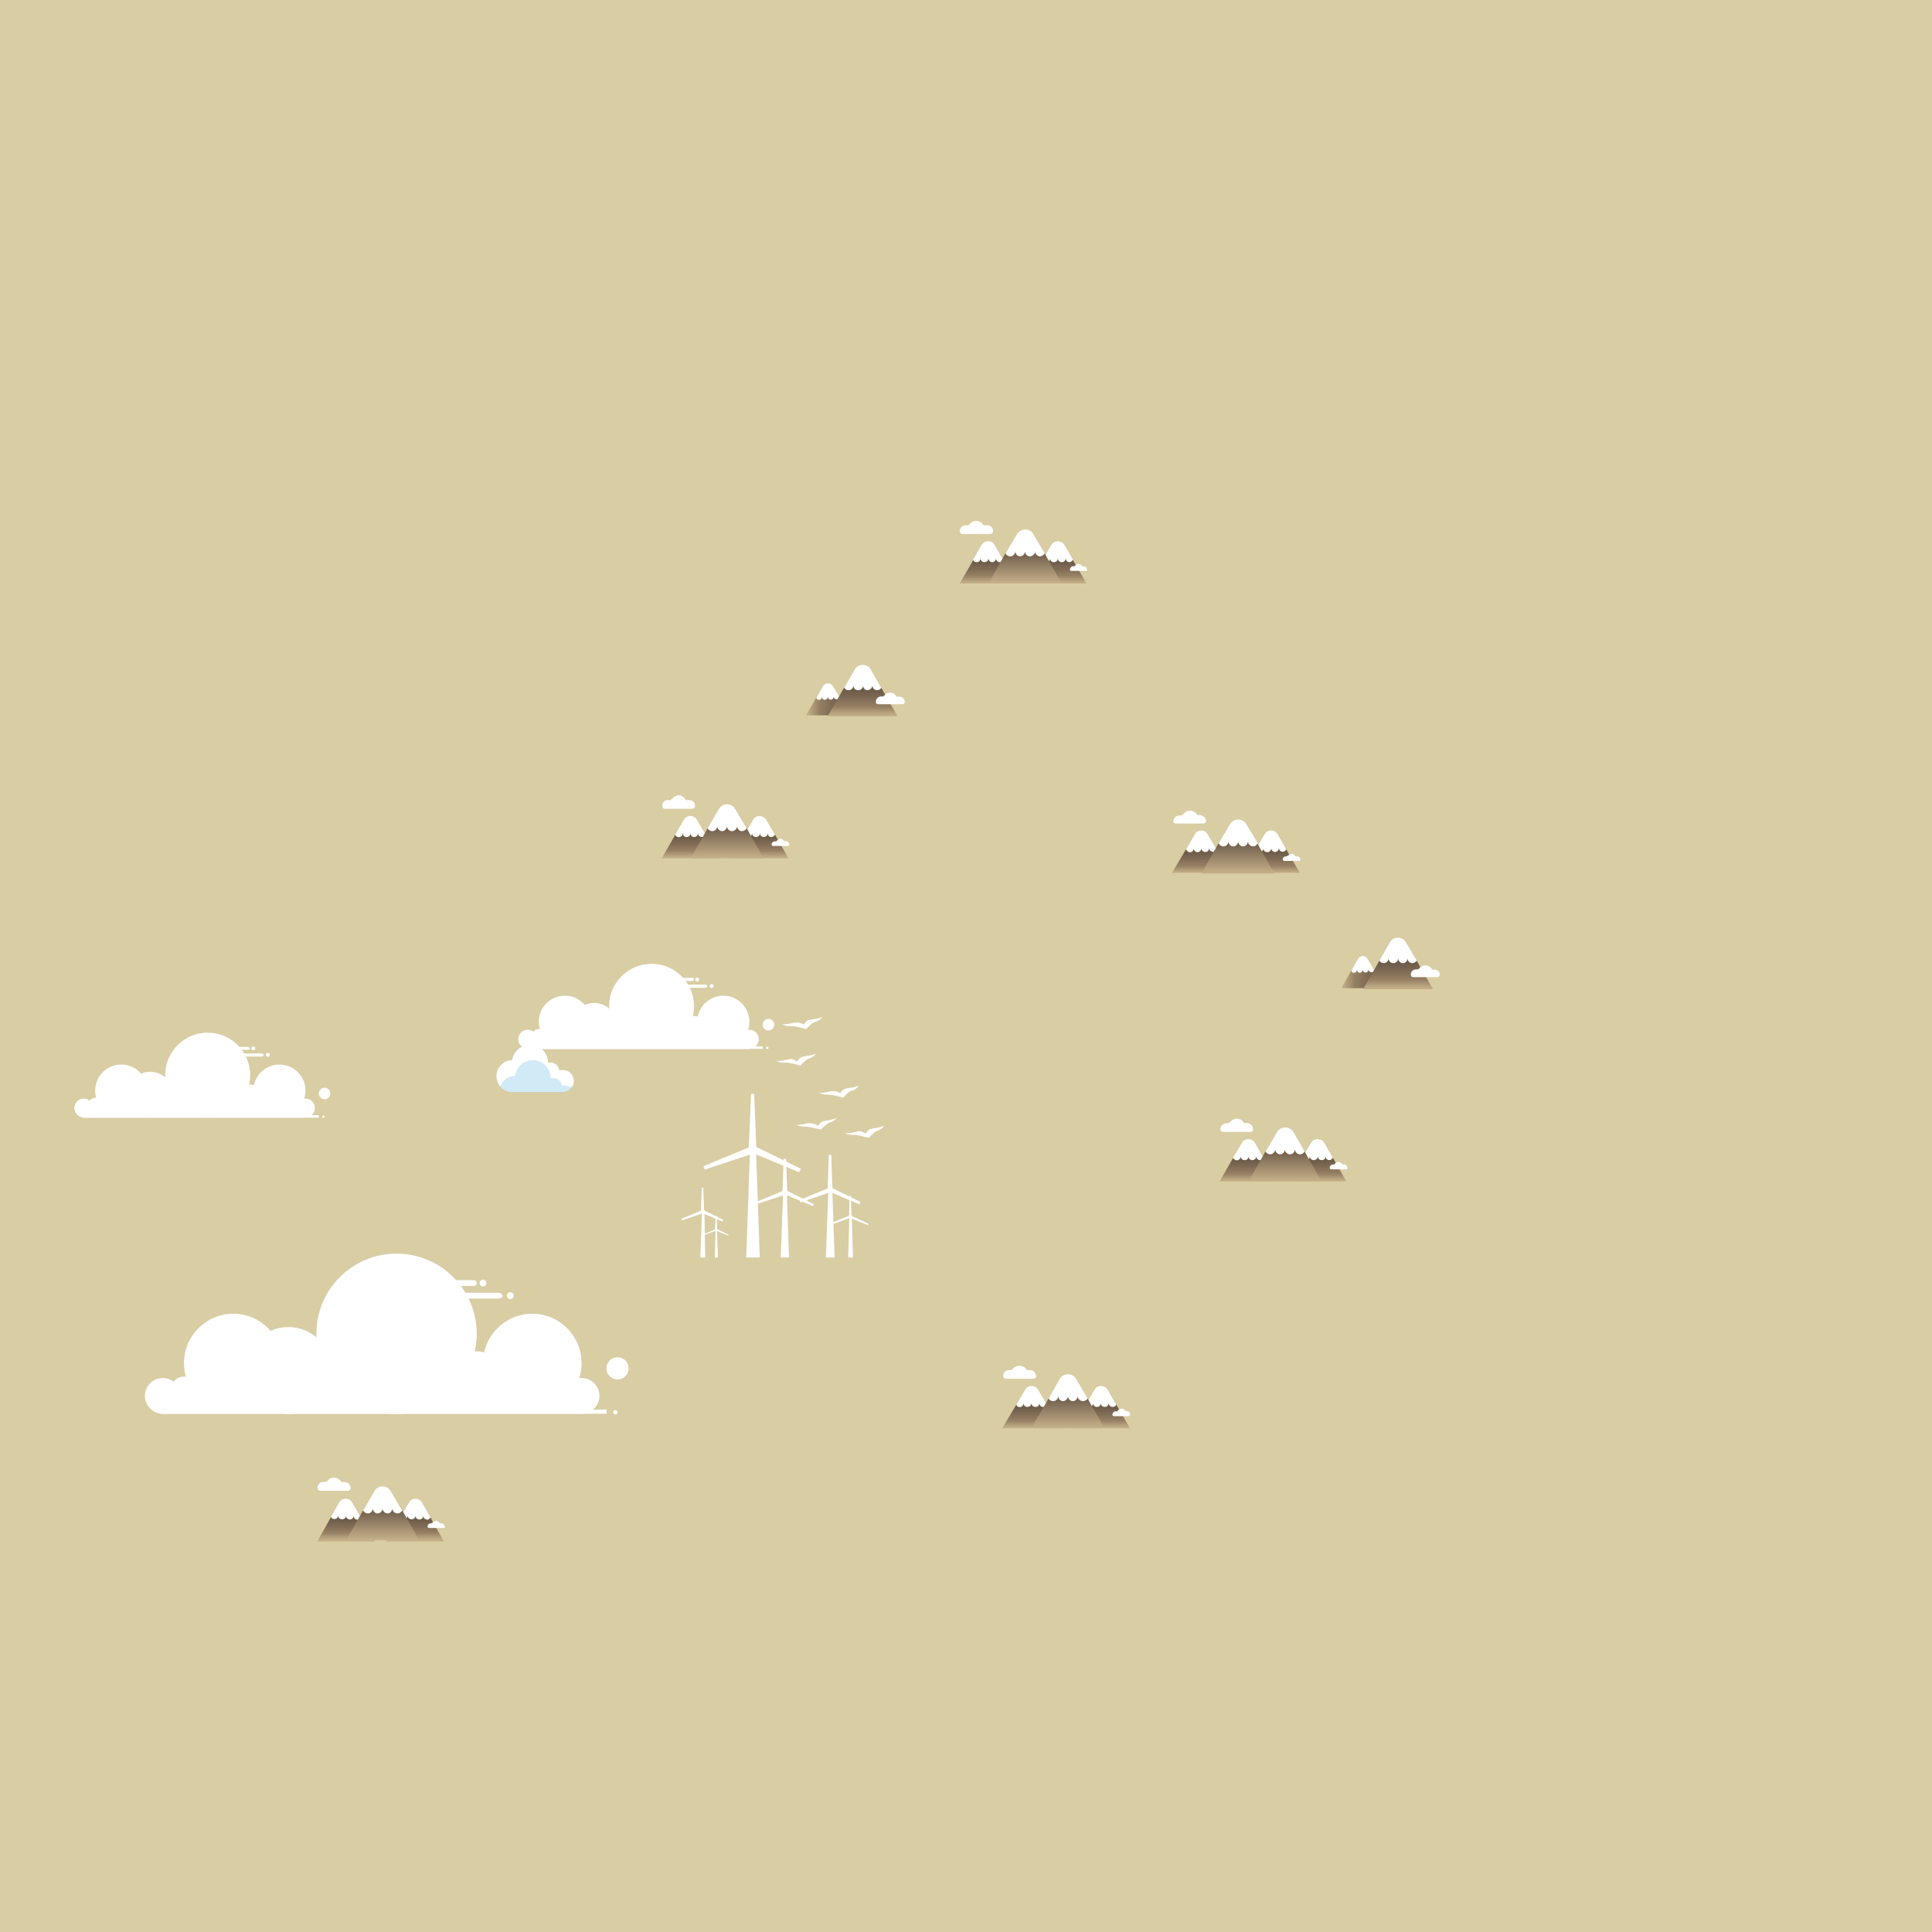 <svg xmlns="http://www.w3.org/2000/svg" width="800" height="800" viewBox="0 0 800 800"><path fill="#D9CDA4" d="M0 0h800v800H0z"/><path fill="#D9CDA4" d="M547 99.8h8.3L550 116l7.4 8.6 1 6 16.2 16.4 4.3 12.5 21.4 1.2 9.5 8.2h5l12.5 26.6 12.5 32.2-6.5 19.3 1.3 7.5-11.6 19.7 3 15.5 40.4 17.2 43.4 6.4 45.2 31 14.6 5 1 8.2 9.3 19.8 9.6 25.8 12 21.5-7 8v14.8l-15.3 7.3-38.3 15.4-25 20.7-17.6 8-3 12.5 5.2 59.8-14.2-2.2-6.4 5.3-95 18.4-13.4 10.4 1.3 25 28.7 23.6-9.4 15.5-13.4 6-2.2 7.4 3 8.2h7.3l4.4 5.2-28 9.4-16.3-6-8.5-5H518l-37-17h-23.7l-18.5 5.2h-20.6L386 698l-26-3-25.7 9-21.4-6.8-13.5-11.6-34.4-5-22.2 15.3-12.5-5.2-10.3-8.2-25-6-3.8-4.3-10.3-1-15.6-24-15.5-3.8-39.6 12.4-16.3-4.4-34-25-9.4-.7-7.3-16.5 5.2-16.8-1.7-8-12.5-8.3-4.3-8-25.8-14.8v-4.3l12.5-5 7.3 4.2 7.3-7.3-2.2-24.5 2.3-20.7-16.8-16.7-11 3-4.4-12 6.5-12.5L2 446.2l11-10 4.5-4.2v-9.5l15.5-7.3 15.5-3 13.7-5 11.2 3 8.2-3 3 2 1.3 10.3 7.2 3 17.2-.8 19.8-22 40.4 8.6 20.6-14.6 59.8-13.3 3.8-8.2 5.2-22.7 16.7-13.4h5.2v-6.7l.8-57.2 3-11.5-16.4-6-.8-4.3 17.2-5.2 44.7-4 7 9.2 15.3 3.4 4.3 1 6.2-8.3-8.2-8.2 33-67 5.2-3.4 30 14.6h13.5l6 8.2 28.8-9 7.3-47.7 12.4-8.2 14.7-1 10.2-12.3 4-12.5 8-4.3"/><path fill="#D0EAF6" d="M212 439c.6-3.6 3.7-6.4 7.4-6.4 4 0 7.4 3.3 7.4 7.4h1c2 0 3.5 1.4 3.7 3.3.5-.2 1-.2 1.5-.2 2.5 0 4.5 2 4.5 4.6 0 2.5-2 4.5-4.5 4.5h-21c-3.5 0-6.4-2.8-6.4-6.4 0-3.6 3-6.5 6.5-6.5z"/><path fill="#FFF" d="M234.3 449.4c-.6 0-1 0-1.5.3-.3-2-1.8-3.3-3.8-3.3h-1c0-4-3.2-7.4-7.3-7.4-3.8 0-7 2.8-7.3 6.5-3 0-5.3 1.8-6.2 4.4-1-1.3-1.6-2.8-1.6-4.4 0-3.6 3-6.5 6.5-6.5.6-3.6 3.7-6.4 7.5-6.4 4 0 7.3 3.3 7.3 7.4h1c2 0 3.5 1.4 3.7 3.3.5-.2 1-.2 1.5-.2 2.5 0 4.5 2 4.5 4.6 0 1-.3 1.8-.8 2.5-.7-.3-1.6-.6-2.4-.6z"/><g fill="#FFF"><path d="M66.5 583.7h184.7v1.7H66.5z"/><circle cx="67.4" cy="578" r="7.4"/><circle cx="240.8" cy="578" r="7.4"/><circle cx="76.2" cy="575.5" r="5.5"/><circle cx="255.7" cy="566.6" r="4.6"/><circle cx="96.6" cy="564.4" r="20.4"/><circle cx="220.4" cy="564.4" r="20.4"/><circle cx="119.4" cy="567.5" r="18"/><circle cx="164.2" cy="552.3" r="33.2"/><path d="M197.4 531.3c0 .7-.5 1.2-1.2 1.2h-9c-.5 0-1-.5-1-1.2s.5-1.2 1-1.2h9c.7 0 1.2.6 1.2 1.3zm10.7 5.2c0 .7-.8 1.2-2 1.2h-14.3c-1 0-2-.5-2-1.2s1-1.2 2-1.2H206c1.2 0 2 .5 2 1.2z"/><circle cx="211.3" cy="536.5" r="1.4"/><circle cx="200" cy="531.3" r="1.4"/><circle cx="254.8" cy="584.8" r=".9"/><path d="M66.5 578l16.6-7.4 36.4-8.6 47-5 27.4 3.2s6.2-2.3 9 1.8c3 4 34.3 14 34.3 14l3.8 9.4H67.4l-1-7.4z"/></g><g fill="#FFF"><path d="M34.2 461.8H132v1H34.2z"/><circle cx="34.7" cy="458.8" r="3.9"/><circle cx="126.5" cy="458.8" r="3.9"/><circle cx="39.4" cy="457.5" r="2.9"/><circle cx="134.4" cy="452.8" r="2.4"/><circle cx="50.2" cy="451.6" r="10.8"/><circle cx="115.7" cy="451.6" r="10.8"/><circle cx="62.2" cy="453.3" r="9.5"/><circle cx="86" cy="445.2" r="17.6"/><path d="M103.6 434c0 .4-.3.7-.7.7H98c-.3 0-.6-.3-.6-.6s.3-.6.6-.6h4.7c.3 0 .6.3.6.7zm5.6 2.8c0 .4-.5.7-1 .7h-7.7c-.6 0-1-.3-1-.7 0-.3.4-.6 1-.6h7.7c.5 0 1 .3 1 .6z"/><circle cx="110.9" cy="436.8" r=".8"/><circle cx="104.9" cy="434.1" r=".8"/><circle cx="133.9" cy="462.4" r=".5"/><path d="M34.2 458.8l8.8-4 19.2-4.5 25-2.6 14.4 1.7s3.3-1.2 4.8 1 18.2 7.4 18.2 7.4l2 5h-92l-.4-4z"/></g><g fill="#FFF"><path d="M218 433.3h97.8v1H218z"/><circle cx="218.5" cy="430.3" r="3.9"/><circle cx="310.3" cy="430.3" r="3.9"/><circle cx="223.1" cy="429" r="2.9"/><circle cx="318.2" cy="424.3" r="2.4"/><circle cx="233.9" cy="423.1" r="10.8"/><circle cx="299.5" cy="423.1" r="10.8"/><circle cx="246" cy="424.8" r="9.5"/><circle cx="269.8" cy="416.7" r="17.6"/><path d="M287.3 405.6c0 .3-.2.6-.6.6H282c-.4 0-.7-.3-.7-.6 0-.4.3-.7.7-.7h4.7c.4 0 .6.2.6.6zm5.7 2.7c0 .4-.5.7-1 .7h-7.7c-.6 0-1-.3-1-.7 0-.3.4-.6 1-.6h7.6c.5 0 1 .3 1 .6z"/><circle cx="294.7" cy="408.3" r=".8"/><circle cx="288.7" cy="405.6" r=".8"/><circle cx="317.7" cy="433.9" r=".5"/><path d="M218 430.3l8.8-4L246 422l25-2.6 14.4 1.7s3.3-1.3 4.8.8c1.5 2.2 18.2 7.5 18.2 7.5l2 5h-92l-.4-4z"/></g><path fill="#FFF" d="M502.4 353c-1 0-1.6-.8-1.6-1.7 0 1-.7 1.6-1.6 1.6-1 0-1.6-.8-1.6-1.7 0 1-.8 1.6-1.7 1.6-1 0-1.7-.8-1.7-1.7 0 1-.7 1.6-1.6 1.6-.6 0-1.2-.5-1.4-1l3.6-6.3c1-2 4-2 5.2 0l3.7 6.3c-.4.5-1 1-1.6 1z"/><linearGradient id="a" gradientUnits="userSpaceOnUse" x1="497.6" y1="361.7" x2="497.6" y2="351.3"><stop offset="0" stop-color="#C5B189"/><stop offset=".1" stop-color="#B9A47F"/><stop offset=".3" stop-color="#968164"/><stop offset=".6" stop-color="#7E6A54"/><stop offset=".8" stop-color="#705E4C"/><stop offset="1" stop-color="#6C5949"/></linearGradient><path fill="url(#a)" d="M491.3 352c.2.5.8 1 1.4 1 1 0 1.6-.8 1.6-1.7 0 1 .8 1.6 1.6 1.6s1.6-.8 1.6-1.7c0 1 .7 1.6 1.6 1.6 1 0 1.6-.8 1.6-1.7 0 1 .7 1.6 1.6 1.6.6 0 1.2-.5 1.5-1l5.5 9.7h-24l5.8-9.7z"/><path fill="#FFF" d="M531.2 353c-1 0-1.6-.8-1.6-1.7 0 1-.8 1.6-1.7 1.6-1 0-1.7-.8-1.7-1.7 0 1-.7 1.6-1.6 1.6-1 0-1.6-.8-1.6-1.7 0 1-.6 1.6-1.5 1.6-.7 0-1.2-.5-1.5-1l3.7-6.3c1.2-2 4-2 5.3 0l3.6 6.3c-.2.5-.8 1-1.4 1z"/><linearGradient id="b" gradientUnits="userSpaceOnUse" x1="526.3" y1="361.7" x2="526.3" y2="351.3"><stop offset="0" stop-color="#C5B189"/><stop offset=".1" stop-color="#B9A47F"/><stop offset=".3" stop-color="#968164"/><stop offset=".6" stop-color="#7E6A54"/><stop offset=".8" stop-color="#705E4C"/><stop offset="1" stop-color="#6C5949"/></linearGradient><path fill="url(#b)" d="M520 352c.3.5.8 1 1.5 1 1 0 1.6-.8 1.6-1.7 0 1 .8 1.6 1.7 1.6 1 0 1.6-.8 1.6-1.7 0 1 .8 1.6 1.6 1.6s1.6-.8 1.6-1.7c0 1 .7 1.6 1.6 1.6.6 0 1.2-.5 1.4-1l5.6 9.7h-23.8l5.6-9.7z"/><path fill="#FFF" d="M519 350.5c-1.2 0-2.2-1-2.2-2 0 1-1 2-2 2-1.2 0-2-1-2-2 0 1-1 2-2 2-1.3 0-2.2-1-2.2-2 0 1-1 2-2 2s-1.6-.5-2-1.2l4.7-8c1.5-2.6 5.3-2.6 6.8 0l4.8 8c-.4.7-1 1.2-2 1.2z"/><linearGradient id="c" gradientUnits="userSpaceOnUse" x1="512.7" y1="361.7" x2="512.7" y2="348.4"><stop offset="0" stop-color="#C5B189"/><stop offset="1" stop-color="#6C5949"/></linearGradient><path fill="url(#c)" d="M504.7 349.3c.3.7 1 1.2 2 1.2s2-1 2-2c0 1 .8 2 2 2 1 0 2-1 2-2 0 1 1 2 2 2 1.2 0 2-1 2-2 0 1 1 2 2.2 2 .7 0 1.4-.5 1.8-1.2l7 12.4h-30.2l7-12.4z"/><path fill="#FFF" d="M538.4 355.8c0-.6-.6-1.2-1.2-1.2h-.6-.2c-.3-.6-1-1-1.6-1-.6 0-1.2.3-1.5.7l-.6.3h-.3c-.7 0-1.2.6-1.3 1.2 0 .4.4.7.7.7h6c.5 0 .8-.3.7-.7zm-39-16c0-1-1-2-2.3-2.3h-1c0 .2-.2 0-.3 0-.6-1-1.7-1.8-3-1.8-1.2 0-2.2.6-2.8 1.4-.4.4-.8.6-1.2.6h-.6c-1.2 0-2.2 1-2.3 2.3-.2.6.3 1 1 1h11.3c.7 0 1.2-.4 1.2-1zM432 582.6c-1 0-1.7-.7-1.7-1.6 0 1-.7 1.6-1.6 1.6-1 0-1.6-.7-1.6-1.6 0 1-.7 1.6-1.6 1.6-.8 0-1.6-.7-1.6-1.6 0 1-.7 1.6-1.6 1.6-.6 0-1.2-.3-1.4-1l3.6-6.2c1.2-2 4-2 5.3 0l3.7 6.3c-.3.6-1 1-1.5 1z"/><linearGradient id="d" gradientUnits="userSpaceOnUse" x1="427.1" y1="591.4" x2="427.1" y2="581"><stop offset="0" stop-color="#C5B189"/><stop offset=".1" stop-color="#B9A47F"/><stop offset=".3" stop-color="#968164"/><stop offset=".6" stop-color="#7E6A54"/><stop offset=".8" stop-color="#705E4C"/><stop offset="1" stop-color="#6C5949"/></linearGradient><path fill="url(#d)" d="M420.8 581.7c.2.6.8 1 1.4 1 1 0 1.6-.8 1.6-1.7 0 1 .7 1.6 1.6 1.6 1 0 1.7-.7 1.7-1.6 0 1 .8 1.6 1.7 1.6 1 0 1.6-.7 1.6-1.6 0 1 .7 1.6 1.6 1.6.5 0 1-.3 1.4-1l5.6 9.8h-24l5.8-9.7z"/><path fill="#FFF" d="M460.7 582.6c-1 0-1.6-.7-1.6-1.6 0 1-.7 1.6-1.6 1.6-.8 0-1.6-.7-1.6-1.6 0 1-.7 1.6-1.6 1.6-1 0-1.6-.7-1.6-1.6 0 1-.7 1.6-1.6 1.6-.7 0-1.2-.3-1.5-1l3.7-6.2c1.2-2 4-2 5.3 0l3.6 6.3c0 .6-.7 1-1.3 1z"/><linearGradient id="e" gradientUnits="userSpaceOnUse" x1="455.8" y1="591.4" x2="455.8" y2="581"><stop offset="0" stop-color="#C5B189"/><stop offset=".1" stop-color="#B9A47F"/><stop offset=".3" stop-color="#968164"/><stop offset=".6" stop-color="#7E6A54"/><stop offset=".8" stop-color="#705E4C"/><stop offset="1" stop-color="#6C5949"/></linearGradient><path fill="url(#e)" d="M449.5 581.7c.3.6.8 1 1.5 1 1 0 1.6-.8 1.6-1.7 0 1 .7 1.6 1.6 1.6 1 0 1.6-.7 1.6-1.6 0 1 .7 1.6 1.6 1.6 1 0 1.7-.7 1.7-1.6 0 1 .8 1.6 1.7 1.6.6 0 1.2-.3 1.4-1l5.7 9.8H444l5.5-9.7z"/><path fill="#FFF" d="M448.4 580.2c-1 0-2-1-2-2 0 1-1 2-2 2-1.3 0-2.2-1-2.2-2 0 1-1 2-2 2-1.2 0-2-1-2-2 0 1-1 2-2 2s-1.7-.4-2-1l4.6-8.2c1.5-2.6 5.3-2.6 6.8 0l4.7 8c-.4.8-1 1.2-2 1.2z"/><linearGradient id="f" gradientUnits="userSpaceOnUse" x1="442.2" y1="591.4" x2="442.2" y2="578.2"><stop offset="0" stop-color="#C5B189"/><stop offset="1" stop-color="#6C5949"/></linearGradient><path fill="url(#f)" d="M434.2 579c.3.8 1 1.2 2 1.2s2-1 2-2c0 1 .8 2 2 2 1 0 2-1 2-2 0 1 1 2 2 2 1.2 0 2-1 2-2 0 1 1 2 2.2 2 .8 0 1.5-.4 2-1l7 12.2H427l7.2-12.3z"/><path fill="#FFF" d="M468 585.6c0-.7-.7-1.2-1.3-1.3h-.6c-.4-.6-1-1-1.7-1-.6 0-1.2.3-1.5.8-.2.3-.4.4-.6.3h-.3c-.8 0-1.3.6-1.4 1.3 0 .4.3.7.6.7h6c.5 0 .8-.3.7-.7zm-39-16c-.2-1.2-1-2.2-2.4-2.3h-1-.4c-.6-1-1.7-1.8-3-1.8-1.2 0-2.2.5-2.8 1.3-.3.4-.7.6-1 .5h-.7c-1.2 0-2.2 1-2.3 2.3 0 .7.4 1.3 1 1.3H428c.7 0 1.2-.7 1.2-1.3z"/><g><path fill="#FFF" d="M521.8 480.4c-1 0-1.6-.7-1.6-1.6 0 1-.8 1.6-1.7 1.6-.8 0-1.6-.7-1.6-1.6 0 1-.8 1.6-1.7 1.6-1 0-1.6-.7-1.6-1.6 0 1-.7 1.6-1.6 1.6-.6 0-1-.4-1.4-1l3.7-6.2c1.2-2 4-2 5.3 0l3.6 6.3c-.2.5-.8 1-1.4 1z"/><linearGradient id="g" gradientUnits="userSpaceOnUse" x1="516.9" y1="489.2" x2="516.9" y2="478.8"><stop offset="0" stop-color="#C5B189"/><stop offset=".1" stop-color="#B9A47F"/><stop offset=".3" stop-color="#968164"/><stop offset=".6" stop-color="#7E6A54"/><stop offset=".8" stop-color="#705E4C"/><stop offset="1" stop-color="#6C5949"/></linearGradient><path fill="url(#g)" d="M510.6 479.5c.3.5.8 1 1.5 1 1 0 1.7-.8 1.7-1.7 0 1 .7 1.6 1.6 1.6 1 0 1.6-.7 1.6-1.6 0 1 .7 1.6 1.5 1.6 1 0 1.7-.7 1.7-1.6 0 1 .7 1.6 1.6 1.6.6 0 1.2-.4 1.4-1l5.6 9.8H505l5.6-9.7z"/><path fill="#FFF" d="M550.5 480.4c-.8 0-1.6-.7-1.6-1.6 0 1-.8 1.6-1.7 1.6-1 0-1.6-.7-1.6-1.6 0 1-.7 1.6-1.6 1.6s-1.5-.7-1.5-1.6c0 1-.7 1.6-1.6 1.6-.8 0-1.3-.4-1.6-1l3.6-6.2c1.2-2 4.2-2 5.4 0l3.6 6.3c-.3.5-.8 1-1.5 1z"/><linearGradient id="h" gradientUnits="userSpaceOnUse" x1="545.7" y1="489.2" x2="545.7" y2="478.8"><stop offset="0" stop-color="#C5B189"/><stop offset=".1" stop-color="#B9A47F"/><stop offset=".3" stop-color="#968164"/><stop offset=".6" stop-color="#7E6A54"/><stop offset=".8" stop-color="#705E4C"/><stop offset="1" stop-color="#6C5949"/></linearGradient><path fill="url(#h)" d="M539.4 479.5c.3.5.8 1 1.5 1 .8 0 1.5-.8 1.5-1.7 0 1 .7 1.6 1.6 1.6s1.7-.7 1.7-1.6c0 1 .7 1.6 1.6 1.6 1 0 1.6-.7 1.6-1.6 0 1 .7 1.6 1.5 1.6.7 0 1.2-.4 1.5-1l5.6 9.8h-23.8l5.6-9.7z"/><path fill="#FFF" d="M538.3 478c-1.2 0-2-1-2-2 0 1-1 2-2 2-1.3 0-2.2-1-2.2-2 0 1-.8 2-2 2-1 0-2-1-2-2 0 1-1 2-2 2s-1.6-.5-2-1.2l4.7-8c1.5-2.6 5.3-2.6 6.8 0l4.6 8c-.2.7-1 1.2-1.7 1.2z"/><linearGradient id="i" gradientUnits="userSpaceOnUse" x1="532.1" y1="489.2" x2="532.1" y2="475.9"><stop offset="0" stop-color="#C5B189"/><stop offset="1" stop-color="#6C5949"/></linearGradient><path fill="url(#i)" d="M524 476.8c.4.7 1 1.2 2 1.2s2-1 2-2c0 1 1 2 2 2 1.2 0 2-1 2-2 0 1 1 2 2.2 2 1 0 2-1 2-2 0 1 1 2 2 2s1.6-.5 2-1.2l7 12.4H517l7-12.4z"/><path fill="#FFF" d="M557.8 483.3c0-.6-.6-1.2-1.3-1.2h-.5c0 .2-.2 0-.2 0-.4-.5-1-1-1.7-1-.5 0-1 .4-1.4.8 0 .2-.3.3-.6.3h-.3c-.6 0-1.2.7-1.2 1.3 0 .4.2.7.6.7h6.2c.3 0 .6-.3.6-.7zm-39-16c0-1.2-1-2-2.3-2.3h-1c-.2.2-.3 0-.4 0-.5-1-1.7-1.8-3-1.8-1 0-2 .6-2.7 1.4-.3.3-.7.5-1 .5h-.7c-1.3.2-2.2 1-2.4 2.4 0 .7.5 1.2 1.2 1.2h11.3c.7 0 1.2-.5 1-1.2z"/></g><g><path fill="#FFF" d="M414 232.8c-.8 0-1.5-.7-1.5-1.6 0 1-.7 1.6-1.6 1.6-1 0-1.7-.7-1.7-1.6 0 1-.7 1.6-1.6 1.6-1 0-1.7-.7-1.7-1.6 0 1-.7 1.6-1.6 1.6-.6 0-1.2-.4-1.4-1l3.6-6.2c1.2-2 4.2-2 5.3 0l3.6 6.3c-.3.5-.8.8-1.5.8z"/><linearGradient id="j" gradientUnits="userSpaceOnUse" x1="409.3" y1="241.6" x2="409.3" y2="231.2"><stop offset="0" stop-color="#C5B189"/><stop offset=".1" stop-color="#B9A47F"/><stop offset=".3" stop-color="#968164"/><stop offset=".6" stop-color="#7E6A54"/><stop offset=".8" stop-color="#705E4C"/><stop offset="1" stop-color="#6C5949"/></linearGradient><path fill="url(#j)" d="M403 232c.2.5.8.8 1.4.8 1 0 1.6-.7 1.6-1.6 0 1 .8 1.6 1.7 1.6.8 0 1.6-.7 1.6-1.6 0 1 .7 1.6 1.6 1.6.8 0 1.5-.7 1.5-1.6 0 1 .7 1.6 1.6 1.6.8 0 1.3-.4 1.6-1l5.6 9.8h-23.8l5.6-9.7z"/><path fill="#FFF" d="M443 232.8c-1 0-1.7-.7-1.7-1.6 0 1-.7 1.6-1.6 1.6-1 0-1.7-.7-1.7-1.6 0 1-.7 1.6-1.6 1.6-1 0-1.6-.7-1.6-1.6 0 1-.7 1.6-1.6 1.6-.6 0-1.2-.4-1.5-1l3.7-6.2c1.2-2 4-2 5.3 0l3.7 6.3c-.3.5-1 .8-1.5.8z"/><linearGradient id="k" gradientUnits="userSpaceOnUse" x1="438" y1="241.6" x2="438" y2="231.2"><stop offset="0" stop-color="#C5B189"/><stop offset=".1" stop-color="#B9A47F"/><stop offset=".3" stop-color="#968164"/><stop offset=".6" stop-color="#7E6A54"/><stop offset=".8" stop-color="#705E4C"/><stop offset="1" stop-color="#6C5949"/></linearGradient><path fill="url(#k)" d="M431.7 232c.3.5 1 .8 1.5.8 1 0 1.6-.7 1.6-1.6 0 1 .7 1.6 1.6 1.6 1 0 1.6-.7 1.6-1.6 0 1 .8 1.6 1.7 1.6.8 0 1.6-.7 1.6-1.6 0 1 .7 1.6 1.6 1.6.5 0 1-.4 1.3-1l5.7 9.8h-24l5.7-9.7z"/><path fill="#FFF" d="M430.6 230.4c-1 0-2-1-2-2 0 1-1 2-2 2-1.2 0-2.2-1-2.2-2 0 1-1 2-2 2s-2-1-2-2c0 1-1 2-2 2s-1.7-.5-2-1.2l4.7-8c1.6-2.6 5.3-2.6 6.8 0l4.7 8c-.4.7-1 1.2-2 1.2z"/><linearGradient id="l" gradientUnits="userSpaceOnUse" x1="424.4" y1="241.6" x2="424.4" y2="228.4"><stop offset="0" stop-color="#C5B189"/><stop offset="1" stop-color="#6C5949"/></linearGradient><path fill="url(#l)" d="M416.4 229.2c.3.7 1 1.2 2 1.2s2-1 2-2c0 1 1 2 2 2s2-1 2-2c0 1 1 2 2 2 1.2 0 2.2-1 2.2-2 0 1 1 2 2 2 .8 0 1.5-.5 2-1.2l7 12.4h-30.3l7-12.4z"/><path fill="#FFF" d="M450 235.8c0-.7-.5-1.2-1-1.3h-.7-.2c-.2-.6-.8-1-1.5-1-.6 0-1.2.3-1.5.8-.2.2-.4.2-.6.2h-.3c-.6 0-1 .6-1.2 1.3 0 .3.3.6.6.6h6c.5 0 .8-.3.7-.6zm-38.8-16c0-1.2-1-2.2-2.3-2.3h-1.2-.4c-.6-1-1.7-1.8-3-1.8-1.2 0-2.2.5-2.8 1.3-.3.4-.7.5-1 .5h-.7c-1.3 0-2.3 1-2.4 2.3 0 .7.5 1.3 1 1.3H410c.7 0 1.2-.5 1.2-1.2z"/></g><g><path fill="#FFF" d="M290.7 346.6c-1 0-1.6-.7-1.6-1.6 0 1-.6 1.6-1.5 1.6-1 0-1.6-.7-1.6-1.6 0 1-.8 1.6-1.7 1.6-1 0-1.6-.7-1.6-1.6 0 1-.8 1.6-1.7 1.6-.6 0-1.2-.4-1.4-1l3.6-6.2c1.2-2 4.2-2 5.3 0l3.7 6.3c-.3.5-.8 1-1.5 1z"/><linearGradient id="m" gradientUnits="userSpaceOnUse" x1="285.9" y1="355.4" x2="285.9" y2="345"><stop offset="0" stop-color="#C5B189"/><stop offset=".1" stop-color="#B9A47F"/><stop offset=".3" stop-color="#968164"/><stop offset=".6" stop-color="#7E6A54"/><stop offset=".8" stop-color="#705E4C"/><stop offset="1" stop-color="#6C5949"/></linearGradient><path fill="url(#m)" d="M279.6 345.7c.2.5.8 1 1.4 1 1 0 1.7-.8 1.7-1.7 0 1 .7 1.6 1.6 1.6 1 0 1.6-.7 1.6-1.6 0 1 .6 1.6 1.5 1.6 1 0 1.6-.7 1.6-1.6 0 1 .8 1.6 1.7 1.6.7 0 1.2-.4 1.5-1l5.6 9.8H274l5.6-9.7z"/><path fill="#FFF" d="M319.5 346.6c-1 0-1.6-.7-1.6-1.6 0 1-.8 1.6-1.7 1.6s-1.6-.7-1.6-1.6c0 1-.8 1.6-1.7 1.6-.8 0-1.6-.7-1.6-1.6 0 1-.7 1.6-1.6 1.6-.6 0-1.2-.4-1.4-1l3.6-6.2c1.2-2 4-2 5.3 0l3.7 6.3c-.3.5-1 1-1.5 1z"/><linearGradient id="n" gradientUnits="userSpaceOnUse" x1="314.7" y1="355.4" x2="314.7" y2="345"><stop offset="0" stop-color="#C5B189"/><stop offset=".1" stop-color="#B9A47F"/><stop offset=".3" stop-color="#968164"/><stop offset=".6" stop-color="#7E6A54"/><stop offset=".8" stop-color="#705E4C"/><stop offset="1" stop-color="#6C5949"/></linearGradient><path fill="url(#n)" d="M308.4 345.7c.2.5.8 1 1.4 1 1 0 1.6-.8 1.6-1.7 0 1 .8 1.6 1.6 1.6 1 0 1.7-.7 1.7-1.6 0 1 .7 1.6 1.6 1.6s1.6-.7 1.6-1.6c0 1 .6 1.6 1.5 1.6.6 0 1.2-.4 1.5-1l5.6 9.8h-24l5.8-9.7z"/><path fill="#FFF" d="M307.2 344.2c-1 0-2-1-2-2 0 1-1 2-2 2-1.2 0-2-1-2-2 0 1-1 2-2.2 2-1 0-2-1-2-2 0 1-1 2-2 2s-1.6-.5-2-1.2l4.7-8c1.5-2.6 5.2-2.6 6.7 0l4.7 8c-.2.7-1 1.2-1.8 1.2z"/><linearGradient id="o" gradientUnits="userSpaceOnUse" x1="301.1" y1="355.4" x2="301.1" y2="342.2"><stop offset="0" stop-color="#C5B189"/><stop offset="1" stop-color="#6C5949"/></linearGradient><path fill="url(#o)" d="M293 343c.4.7 1 1.2 2 1.2s2-1 2-2c0 1 1 2 2 2s2-1 2-2c0 1 1 2 2 2 1.2 0 2.2-1 2.2-2 0 1 1 2 2 2 .8 0 1.6-.5 2-1.2l7 12.4H286l7-12.4z"/><path fill="#FFF" d="M326.8 349.6c0-.7-.6-1.2-1.3-1.3h-.5-.3c-.3-.6-1-1-1.6-1-.5 0-1 .3-1.4.8 0 .2-.4.3-.6.3h-.3c-.7 0-1.2.6-1.3 1.2 0 .4.3.7.6.7h6c.5 0 .8-.3.8-.6zm-39-16c0-1.2-1-2.2-2.3-2.3H284c-.6-1-1.7-2-3-2-1 0-2 .7-2.8 1.5-.2.4-.7.5-1 .5h-.7c-1.2 0-2.2 1-2.3 2.3 0 .7.5 1.3 1 1.3h11.4c.7 0 1.3-.7 1.2-1.4z"/></g><g><path fill="#FFF" d="M148 629c-.8 0-1.5-.6-1.5-1.5 0 .8-.7 1.6-1.6 1.6-1 0-1.7-.6-1.7-1.5 0 .8-.8 1.6-1.7 1.6-.8 0-1.6-.6-1.6-1.5 0 .8-.7 1.6-1.6 1.6-.6 0-1.2-.3-1.4-1l3.6-6.2c1.2-2 4-2 5.3 0l3.6 6.3c-.3.7-1 1-1.5 1z"/><linearGradient id="p" gradientUnits="userSpaceOnUse" x1="143.3" y1="637.9" x2="143.3" y2="627.5"><stop offset="0" stop-color="#C5B189"/><stop offset=".1" stop-color="#B9A47F"/><stop offset=".3" stop-color="#968164"/><stop offset=".6" stop-color="#7E6A54"/><stop offset=".8" stop-color="#705E4C"/><stop offset="1" stop-color="#6C5949"/></linearGradient><path fill="url(#p)" d="M137 628c.2.7.8 1 1.4 1 1 0 1.6-.6 1.6-1.5 0 1 .8 1.6 1.6 1.6 1 0 1.7-.6 1.7-1.5 0 1 .7 1.6 1.6 1.6.8 0 1.5-.6 1.5-1.5 0 1 .7 1.6 1.6 1.6.7 0 1.3-.3 1.6-1l5.6 10h-23.8l5.6-10z"/><path fill="#FFF" d="M177 629c-1 0-1.7-.6-1.7-1.5 0 .8-.8 1.6-1.7 1.6-.8 0-1.6-.6-1.6-1.5 0 .8-.7 1.6-1.6 1.6-1 0-1.6-.6-1.6-1.5 0 .8-.7 1.6-1.6 1.6-.7 0-1.2-.3-1.5-1l3.7-6.2c1.2-2 4-2 5.3 0l3.6 6.3c-.2.7-.8 1-1.4 1z"/><linearGradient id="q" gradientUnits="userSpaceOnUse" x1="172" y1="637.9" x2="172" y2="627.5"><stop offset="0" stop-color="#C5B189"/><stop offset=".1" stop-color="#B9A47F"/><stop offset=".3" stop-color="#968164"/><stop offset=".6" stop-color="#7E6A54"/><stop offset=".8" stop-color="#705E4C"/><stop offset="1" stop-color="#6C5949"/></linearGradient><path fill="url(#q)" d="M165.7 628c.3.7.8 1 1.5 1 1 0 1.6-.6 1.6-1.5 0 1 .7 1.6 1.6 1.6 1 0 1.6-.6 1.6-1.5 0 1 .8 1.6 1.6 1.6 1 0 1.7-.6 1.7-1.5 0 1 .7 1.6 1.6 1.6.5 0 1-.3 1.3-1l5.6 10h-24l5.7-10z"/><path fill="#FFF" d="M164.6 626.7c-1 0-2-1-2-2 0 1-1 2-2 2-1.3 0-2.2-1-2.2-2 0 1-1 2-2 2-1.2 0-2-1-2-2 0 1-1 2-2 2s-1.7-.5-2-1.2l4.6-8c1.5-2.7 5.3-2.7 6.8 0l4.7 8c-.4.7-1 1.2-2 1.2z"/><linearGradient id="r" gradientUnits="userSpaceOnUse" x1="158.4" y1="637.9" x2="158.4" y2="624.6"><stop offset="0" stop-color="#C5B189"/><stop offset="1" stop-color="#6C5949"/></linearGradient><path fill="url(#r)" d="M150.4 625.5c.3.7 1 1.2 2 1.2s2-1 2-2c0 1 .8 2 2 2 1 0 2-1 2-2 0 1 1 2 2 2 1.2 0 2-1 2-2 0 1 1 2 2.2 2 .8 0 1.5-.5 2-1.2l7 12.3h-30.3l7-12.3z"/><path fill="#FFF" d="M184 632c0-.7-.5-1.2-1-1.2h-.7-.2c-.2-.6-.8-1-1.5-1-.6 0-1.2.3-1.5.7l-.6.3h-.3c-.6 0-1 .5-1.2 1.2 0 .4.3.7.6.7h6c.5 0 .8-.3.7-.7zm-38.8-16c-.2-1.2-1-2.2-2.4-2.3h-1c0 .2-.3 0-.4 0-.6-1-1.7-1.8-3-1.8-1.2 0-2.2.4-2.8 1.3-.3.3-.7.5-1 .4h-.7c-1.3 0-2.3 1-2.4 2.4 0 .8.4 1.3 1 1.3H144c.7 0 1.2-.5 1.2-1.2z"/></g><g><path fill="#FFF" d="M346.4 290c-.6 0-1.2-.6-1.2-1.3 0 .7-.5 1.2-1.2 1.2s-1.2-.6-1.2-1.3c0 .7-.6 1.2-1.3 1.2-.6 0-1.2-.6-1.2-1.3 0 .7-.5 1.2-1.2 1.2-.4 0-.8-.4-1-.8l2.7-4.8c1-1.5 3.2-1.5 4 0l3 4.8c-.3.4-.8.7-1.2.7z"/><linearGradient id="s" gradientUnits="userSpaceOnUse" x1="333.7" y1="292.6" x2="351.8" y2="292.6"><stop offset="0" stop-color="#C5B189"/><stop offset=".1" stop-color="#B9A47F"/><stop offset=".3" stop-color="#968164"/><stop offset=".6" stop-color="#7E6A54"/><stop offset=".8" stop-color="#705E4C"/><stop offset="1" stop-color="#6C5949"/></linearGradient><path fill="url(#s)" d="M338 289.2c.2.4.6.7 1 .7.8 0 1.3-.6 1.3-1.3 0 .7.6 1.2 1.2 1.2.7 0 1.3-.6 1.3-1.3 0 .7.5 1.2 1.2 1.2s1.2-.6 1.2-1.3c0 .7.6 1.2 1.3 1.2.4 0 1-.4 1-.8l4.3 7.4h-18l4.2-7.4z"/><path fill="#FFF" d="M363.2 286c-1 0-2-1-2-2 0 1-1 2-2 2s-2-1-2-2c0 1-.8 2-2 2s-2-1-2-2c0 1-.7 2-1.8 2-.8 0-1.5-.6-1.8-1.2l4.4-7.7c1.5-2.4 5-2.4 6.5 0l4.4 7.8c-.4.6-1 1-1.8 1z"/><linearGradient id="t" gradientUnits="userSpaceOnUse" x1="357.3" y1="296.6" x2="357.3" y2="283.9"><stop offset="0" stop-color="#C5B189"/><stop offset=".1" stop-color="#B9A47F"/><stop offset=".3" stop-color="#968164"/><stop offset=".6" stop-color="#7E6A54"/><stop offset=".8" stop-color="#705E4C"/><stop offset="1" stop-color="#6C5949"/></linearGradient><path fill="url(#t)" d="M349.6 284.8c.3.6 1 1 1.8 1 1 0 2-.8 2-2 0 1.2.8 2 2 2s2-.8 2-2c0 1.2.8 2 1.8 2s2-.8 2-2c0 1.2 1 2 2 2 .8 0 1.4-.4 1.7-1l6.8 11.8h-29l6.8-11.8z"/><path fill="#FFF" d="M374.6 290.5c0-1-1-2-2-2h-1-.3c-.5-1-1.5-1.7-2.7-1.7-1 0-2 .5-2.4 1.2-.3.3-.6.5-1 .4h-.5c-1 0-2 1-2 2-.2.7.3 1.2 1 1.2h10c.5 0 1-.5 1-1z"/></g><g><path fill="#FFF" d="M568 403c-.6 0-1.2-.6-1.2-1.3 0 .7-.5 1.2-1.2 1.2s-1.2-.6-1.2-1.3c0 .7-.6 1.2-1.2 1.2-.7 0-1.3-.6-1.3-1.3 0 .7-.6 1.2-1.3 1.2-.5 0-1-.4-1-.8l2.7-4.8c1-1.6 3-1.6 4 0l2.8 4.8c-.2.4-.6.7-1 .7z"/><linearGradient id="u" gradientUnits="userSpaceOnUse" x1="555.3" y1="405.6" x2="573.4" y2="405.6"><stop offset="0" stop-color="#C5B189"/><stop offset=".1" stop-color="#B9A47F"/><stop offset=".3" stop-color="#968164"/><stop offset=".6" stop-color="#7E6A54"/><stop offset=".8" stop-color="#705E4C"/><stop offset="1" stop-color="#6C5949"/></linearGradient><path fill="url(#u)" d="M559.6 402.2c.2.4.6.7 1 .7.8 0 1.3-.6 1.3-1.3 0 .7.5 1.2 1.2 1.2.6 0 1.2-.6 1.2-1.3 0 .7.5 1.2 1.2 1.2s1.2-.6 1.2-1.3c0 .7.6 1.2 1.3 1.2.6 0 1-.4 1.2-.8l4.2 7.4h-18l4.2-7.4z"/><path fill="#FFF" d="M584.8 399c-1 0-2-1-2-2 0 1-1 2-2 2s-2-1-2-2c0 1-.8 2-2 2-1 0-2-1-2-2 0 1-.7 2-1.8 2-.8 0-1.5-.6-1.8-1.2l4.4-7.7c1.5-2.4 5-2.4 6.5 0l4.6 7.8c-.4.6-1 1-1.8 1z"/><linearGradient id="v" gradientUnits="userSpaceOnUse" x1="578.9" y1="409.6" x2="578.9" y2="396.9"><stop offset="0" stop-color="#C5B189"/><stop offset=".1" stop-color="#B9A47F"/><stop offset=".3" stop-color="#968164"/><stop offset=".6" stop-color="#7E6A54"/><stop offset=".8" stop-color="#705E4C"/><stop offset="1" stop-color="#6C5949"/></linearGradient><path fill="url(#v)" d="M571.2 397.8c.3.6 1 1 1.8 1 1 0 2-.8 2-2 0 1.2.8 2 2 2 1 0 2-.8 2-2 0 1.2.8 2 2 2 1 0 1.8-.8 1.8-2 0 1.2 1 2 2 2 .8 0 1.4-.4 1.8-1l6.8 11.8h-29l6.8-11.8z"/><path fill="#FFF" d="M596.2 403.5c0-1-1-2-2-2h-1s-.2 0-.3-.2c-.6-1-1.6-1.5-2.8-1.5-1 0-2 .5-2.4 1.2-.3.3-.6.5-1 .4h-.5c-1 0-2 1-2 2 0 .7.3 1.2 1 1.2h10c.5 0 1-.5 1-1z"/></g><g fill="#FFF"><path d="M314.6 520.7H309l1.6-45.7h2.4"/><path d="M313.2 476.2H310l1-23.2h1.3"/><path d="M309.4 476.5l1.3-2.8 21 10.3-.8 1.4"/><path d="M312.8 474l1 3-22 7.3-.5-1.4M326.7 520.7h-3.4l1-27.6h1.5"/><path d="M326 493.8h-2l.5-14h1"/><path d="M323.6 494l.8-1.7 12.6 6.3-.4.8"/><path d="M325.7 492.5l.6 1.8-13.3 4.4-.3-.8"/><g><path d="M345.6 520.7H342l1-28.7h1.6"/><path d="M344.7 492.8h-2l.5-14.6h1"/><path d="M342.3 493l.8-1.8 13.2 6.5-.4 1"/><path d="M344.4 491.4l.7 1.8-13.7 4.7-.3-1M353.2 520.7h-2l.5-17.3h1"/><path d="M352.6 503.8h-1l.2-8.7h.5"/><path d="M351.2 504l.5-1 8 3.8-.3.5"/><path d="M352.5 503l.4 1-8.4 3-.2-.6"/></g><g><path d="M292 520.7H290l.7-19.4h1"/><path d="M291.6 501.8h-1.4l.4-10h.6"/><path d="M290 502l.5-1.3 9 4.4-.4.7"/><path d="M291.4 500.8l.5 1.3-9.5 3.2-.2-.6M297.3 520.7H296l.3-11.7h.6"/><path d="M297 509.3h-1l.4-6h.3"/><path d="M296 509.4l.3-.8 5.4 2.7-.2.3"/><path d="M297 508.7v.7l-5.5 2v-.4"/></g></g><g fill="#FFF"><path d="M355 468.4c1.7-.3 3.5 1 3.5 1s.8-1.8 2.5-2c1.7-.4 3.6-.5 5.2-1.3 0 0-1 1.6-2.6 2-1.3.3-3.3 2.4-3.8 3-.2.2-.3 0-.3 0-1.2-.3-5-1.3-6.3-1.2-1.6.2-3.6-.7-3.6-.7 2 .2 3.7-.3 5.4-.6zm-19.7-3.2c1.7-.3 3.5 1 3.5 1s.8-1.8 2.5-2c1.7-.4 3.6-.5 5.2-1.3 0 0-1 1.4-2.6 1.8-1.4.3-3.3 2.4-4 3 0 .2-.2 0-.2 0-1.2-.3-5-1.3-6.3-1.2-1.6.2-3.6-.7-3.6-.7 2 0 3.6-.5 5.3-.8zm9.2-13.3c1.6-.4 3.5.8 3.5.8s.7-1.7 2.4-2c1.7-.3 3.6-.4 5.3-1.2 0 0-1 1.5-2.7 2-1.3.2-3.2 2.3-3.8 3h-.3c-1.2-.4-5-1.4-6.4-1.2-1.6 0-3.6-.8-3.6-.8 2 .2 3.8-.4 5.5-.7zm-18-13.4c1.8-.3 3.6 1 3.6 1s1-1.8 2.6-2c1.7-.4 3.6-.4 5.2-1.3 0 0-1 1.6-2.6 2-1.3.2-3.2 2.3-3.8 3h-.3c-1-.4-5-1.4-6.2-1.2-1.6.3-3.6-.7-3.6-.7 2 .2 3.7-.4 5.4-.7zm3-15c1.5-.4 3.4.8 3.4.8s.6-1.7 2.3-2c1.7-.3 3.6-.4 5.3-1.2 0 0-1 1.5-2.7 2-1.4.2-3.3 2.3-4 3 0 0 .2 0 0 0h-.2c-1-.4-5-1.4-6.3-1.2-1.6.2-3.6-.8-3.6-.8 2 .2 3.7-.4 5.4-.7z"/></g></svg>